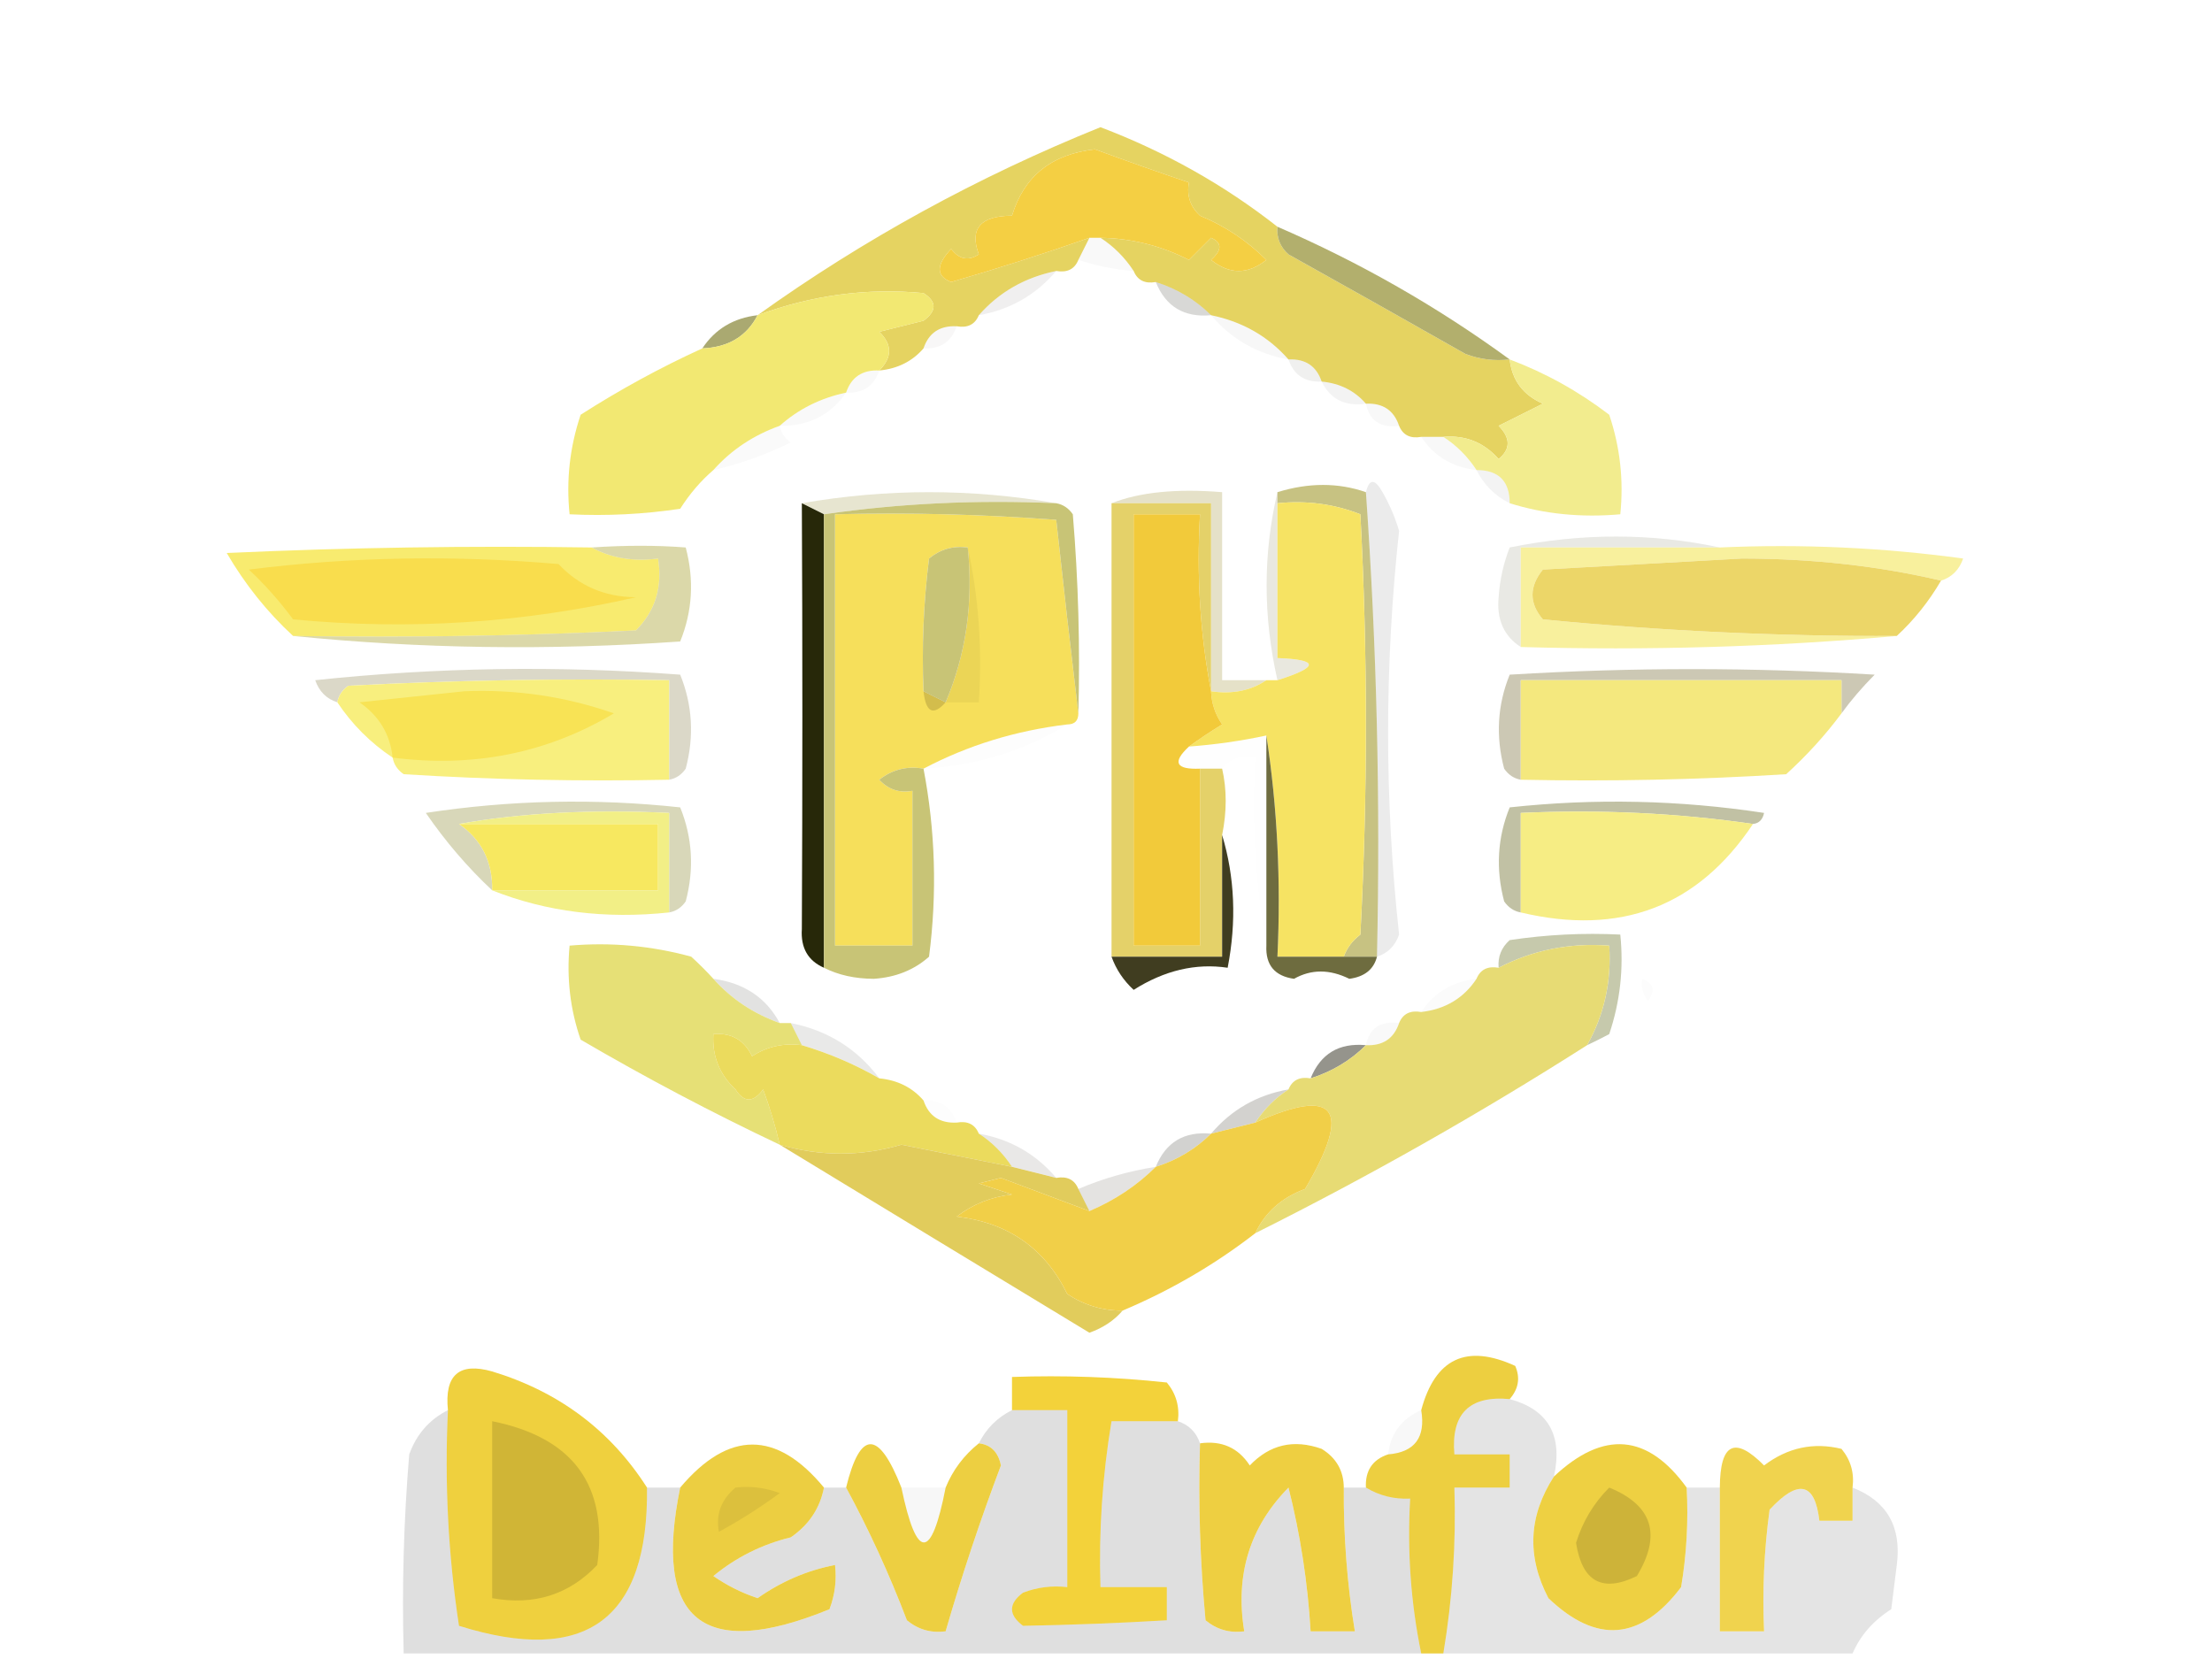 <?xml version="1.0" encoding="UTF-8"?>
<!DOCTYPE svg PUBLIC "-//W3C//DTD SVG 1.1//EN" "http://www.w3.org/Graphics/SVG/1.1/DTD/svg11.dtd">
<svg xmlns="http://www.w3.org/2000/svg" version="1.1" width="200px" height="150px" style="shape-rendering:geometricPrecision; text-rendering:geometricPrecision; image-rendering:optimizeQuality; fill-rule:evenodd; clip-rule:evenodd" xmlns:xlink="http://www.w3.org/1999/xlink">
<g><path style="opacity:1" fill="#e5d361" d="M 115.5,20.5 C 115.414,21.496 115.748,22.329 116.5,23C 121.808,25.958 127.141,28.958 132.5,32C 133.793,32.49 135.127,32.657 136.5,32.5C 136.712,34.384 137.712,35.717 139.5,36.5C 138.167,37.167 136.833,37.833 135.5,38.5C 136.59,39.609 136.59,40.609 135.5,41.5C 134.158,39.995 132.492,39.328 130.5,39.5C 129.833,39.5 129.167,39.5 128.5,39.5C 127.508,39.672 126.842,39.338 126.5,38.5C 126.027,37.094 125.027,36.427 123.5,36.5C 122.486,35.326 121.153,34.66 119.5,34.5C 119.027,33.094 118.027,32.427 116.5,32.5C 114.664,30.412 112.331,29.079 109.5,28.5C 108.101,27.11 106.434,26.11 104.5,25.5C 103.508,25.672 102.842,25.338 102.5,24.5C 101.694,23.272 100.694,22.272 99.5,21.5C 102.313,21.548 104.979,22.215 107.5,23.5C 108.167,22.833 108.833,22.167 109.5,21.5C 110.506,21.938 110.506,22.604 109.5,23.5C 111.167,24.833 112.833,24.833 114.5,23.5C 112.772,21.774 110.772,20.441 108.5,19.5C 107.614,18.675 107.281,17.675 107.5,16.5C 104.768,15.578 101.935,14.578 99,13.5C 95.085,13.93 92.585,15.93 91.5,19.5C 88.639,19.513 87.639,20.679 88.5,23C 87.551,23.617 86.718,23.451 86,22.5C 84.623,23.964 84.623,24.964 86,25.5C 90.226,24.275 94.392,22.941 98.5,21.5C 98.167,22.167 97.833,22.833 97.5,23.5C 97.158,24.338 96.492,24.672 95.5,24.5C 92.669,25.079 90.336,26.412 88.5,28.5C 88.158,29.338 87.492,29.672 86.5,29.5C 84.973,29.427 83.973,30.094 83.5,31.5C 82.486,32.674 81.153,33.34 79.5,33.5C 80.684,32.312 80.684,31.145 79.5,30C 80.833,29.667 82.167,29.333 83.5,29C 84.711,28.107 84.711,27.274 83.5,26.5C 78.416,26.013 73.416,26.68 68.5,28.5C 78.057,21.655 88.39,15.988 99.5,11.5C 105.361,13.725 110.695,16.725 115.5,20.5 Z"/></g>
<g><path style="opacity:1" fill="#f4cf43" d="M 99.5,21.5 C 99.167,21.5 98.833,21.5 98.5,21.5C 94.392,22.941 90.226,24.275 86,25.5C 84.623,24.964 84.623,23.964 86,22.5C 86.718,23.451 87.551,23.617 88.5,23C 87.639,20.679 88.639,19.513 91.5,19.5C 92.585,15.93 95.085,13.93 99,13.5C 101.935,14.578 104.768,15.578 107.5,16.5C 107.281,17.675 107.614,18.675 108.5,19.5C 110.772,20.441 112.772,21.774 114.5,23.5C 112.833,24.833 111.167,24.833 109.5,23.5C 110.506,22.604 110.506,21.938 109.5,21.5C 108.833,22.167 108.167,22.833 107.5,23.5C 104.979,22.215 102.313,21.548 99.5,21.5 Z"/></g>
<g><path style="opacity:0.024" fill="#1d190b" d="M 98.5,21.5 C 98.833,21.5 99.167,21.5 99.5,21.5C 100.694,22.272 101.694,23.272 102.5,24.5C 100.784,24.371 99.117,24.038 97.5,23.5C 97.833,22.833 98.167,22.167 98.5,21.5 Z"/></g>
<g><path style="opacity:0.165" fill="#17170b" d="M 104.5,25.5 C 106.434,26.11 108.101,27.11 109.5,28.5C 107.067,28.727 105.401,27.727 104.5,25.5 Z"/></g>
<g><path style="opacity:0.063" fill="#120f07" d="M 95.5,24.5 C 93.66,26.669 91.326,28.002 88.5,28.5C 90.336,26.412 92.669,25.079 95.5,24.5 Z"/></g>
<g><path style="opacity:1" fill="#b2af6d" d="M 115.5,20.5 C 122.964,23.731 129.964,27.731 136.5,32.5C 135.127,32.657 133.793,32.49 132.5,32C 127.141,28.958 121.808,25.958 116.5,23C 115.748,22.329 115.414,21.496 115.5,20.5 Z"/></g>
<g><path style="opacity:0.945" fill="#a5a469" d="M 68.5,28.5 C 67.514,30.408 65.848,31.408 63.5,31.5C 64.659,29.75 66.326,28.75 68.5,28.5 Z"/></g>
<g><path style="opacity:0.035" fill="#1f1a14" d="M 86.5,29.5 C 86.027,30.906 85.027,31.573 83.5,31.5C 83.973,30.094 84.973,29.427 86.5,29.5 Z"/></g>
<g><path style="opacity:0.035" fill="#141104" d="M 109.5,28.5 C 112.331,29.079 114.664,30.412 116.5,32.5C 113.674,32.002 111.34,30.669 109.5,28.5 Z"/></g>
<g><path style="opacity:0.063" fill="#171306" d="M 116.5,32.5 C 118.027,32.427 119.027,33.094 119.5,34.5C 117.973,34.573 116.973,33.906 116.5,32.5 Z"/></g>
<g><path style="opacity:0.024" fill="#1c1b11" d="M 79.5,33.5 C 79.027,34.906 78.027,35.573 76.5,35.5C 76.973,34.094 77.973,33.427 79.5,33.5 Z"/></g>
<g><path style="opacity:0.047" fill="#101000" d="M 119.5,34.5 C 121.153,34.66 122.486,35.326 123.5,36.5C 121.62,36.771 120.287,36.104 119.5,34.5 Z"/></g>
<g><path style="opacity:0.027" fill="#212116" d="M 76.5,35.5 C 75.089,37.539 73.089,38.539 70.5,38.5C 72.181,36.992 74.181,35.992 76.5,35.5 Z"/></g>
<g><path style="opacity:0.029" fill="#0e1103" d="M 123.5,36.5 C 125.027,36.427 126.027,37.094 126.5,38.5C 124.821,38.715 123.821,38.048 123.5,36.5 Z"/></g>
<g><path style="opacity:0.02" fill="#14130c" d="M 70.5,38.5 C 70.611,39.117 70.944,39.617 71.5,40C 69.235,41.118 66.901,41.951 64.5,42.5C 66.118,40.684 68.118,39.351 70.5,38.5 Z"/></g>
<g><path style="opacity:0.031" fill="#121205" d="M 128.5,39.5 C 129.167,39.5 129.833,39.5 130.5,39.5C 131.694,40.272 132.694,41.272 133.5,42.5C 131.326,42.25 129.659,41.25 128.5,39.5 Z"/></g>
<g><path style="opacity:1" fill="#f2ec8e" d="M 136.5,32.5 C 139.721,33.709 142.721,35.376 145.5,37.5C 146.484,40.428 146.817,43.428 146.5,46.5C 142.958,46.813 139.625,46.479 136.5,45.5C 136.5,43.5 135.5,42.5 133.5,42.5C 132.694,41.272 131.694,40.272 130.5,39.5C 132.492,39.328 134.158,39.995 135.5,41.5C 136.59,40.609 136.59,39.609 135.5,38.5C 136.833,37.833 138.167,37.167 139.5,36.5C 137.712,35.717 136.712,34.384 136.5,32.5 Z"/></g>
<g><path style="opacity:1" fill="#f2e872" d="M 79.5,33.5 C 77.973,33.427 76.973,34.094 76.5,35.5C 74.181,35.992 72.181,36.992 70.5,38.5C 68.118,39.351 66.118,40.684 64.5,42.5C 63.365,43.474 62.365,44.641 61.5,46C 58.183,46.498 54.85,46.665 51.5,46.5C 51.183,43.428 51.516,40.428 52.5,37.5C 56.061,35.221 59.727,33.221 63.5,31.5C 65.848,31.408 67.514,30.408 68.5,28.5C 73.416,26.68 78.416,26.013 83.5,26.5C 84.711,27.274 84.711,28.107 83.5,29C 82.167,29.333 80.833,29.667 79.5,30C 80.684,31.145 80.684,32.312 79.5,33.5 Z"/></g>
<g><path style="opacity:0.047" fill="#040701" d="M 133.5,42.5 C 135.5,42.5 136.5,43.5 136.5,45.5C 135.167,44.833 134.167,43.833 133.5,42.5 Z"/></g>
<g><path style="opacity:0.318" fill="#b4ad6d" d="M 72.5,45.5 C 80.167,44.167 87.833,44.167 95.5,45.5C 88.313,45.175 81.313,45.509 74.5,46.5C 73.833,46.167 73.167,45.833 72.5,45.5 Z"/></g>
<g><path style="opacity:0.157" fill="#757355" d="M 155.5,49.5 C 149.5,49.5 143.5,49.5 137.5,49.5C 137.5,52.5 137.5,55.5 137.5,58.5C 135.974,57.508 135.307,56.008 135.5,54C 135.603,52.438 135.937,50.938 136.5,49.5C 142.988,48.183 149.322,48.183 155.5,49.5 Z"/></g>
<g><path style="opacity:1" fill="#c7c282" d="M 123.5,44.5 C 124.482,58.421 124.815,72.421 124.5,86.5C 123.5,86.5 122.5,86.5 121.5,86.5C 121.783,85.711 122.283,85.044 123,84.5C 123.667,71.833 123.667,59.167 123,46.5C 120.619,45.565 118.119,45.232 115.5,45.5C 115.5,45.167 115.5,44.833 115.5,44.5C 118.326,43.628 120.993,43.628 123.5,44.5 Z"/></g>
<g><path style="opacity:1" fill="#f8f09d" d="M 155.5,49.5 C 162.863,49.169 170.197,49.503 177.5,50.5C 177.145,51.522 176.478,52.189 175.5,52.5C 169.872,51.171 163.872,50.504 157.5,50.5C 151.5,50.833 145.5,51.167 139.5,51.5C 138.253,53.042 138.253,54.542 139.5,56C 150.143,57.043 160.809,57.543 171.5,57.5C 160.346,58.495 149.012,58.828 137.5,58.5C 137.5,55.5 137.5,52.5 137.5,49.5C 143.5,49.5 149.5,49.5 155.5,49.5 Z"/></g>
<g><path style="opacity:0.373" fill="#b9af6c" d="M 114.5,61.5 C 113.081,62.451 111.415,62.785 109.5,62.5C 109.5,56.833 109.5,51.167 109.5,45.5C 106.5,45.5 103.5,45.5 100.5,45.5C 103.045,44.496 106.379,44.163 110.5,44.5C 110.5,50.167 110.5,55.833 110.5,61.5C 111.833,61.5 113.167,61.5 114.5,61.5 Z"/></g>
<g><path style="opacity:1" fill="#272809" d="M 72.5,45.5 C 73.167,45.833 73.833,46.167 74.5,46.5C 74.5,60.167 74.5,73.833 74.5,87.5C 73.053,86.866 72.387,85.699 72.5,84C 72.562,71.17 72.562,58.337 72.5,45.5 Z"/></g>
<g><path style="opacity:0.176" fill="#867f4c" d="M 115.5,44.5 C 115.5,44.833 115.5,45.167 115.5,45.5C 115.5,50.167 115.5,54.833 115.5,59.5C 119.286,59.638 119.286,60.305 115.5,61.5C 114.196,55.734 114.196,50.067 115.5,44.5 Z"/></g>
<g><path style="opacity:1" fill="#f8eb6f" d="M 53.5,49.5 C 55.265,50.461 57.265,50.795 59.5,50.5C 59.917,53.079 59.25,55.246 57.5,57C 47.172,57.5 36.839,57.666 26.5,57.5C 24.159,55.344 22.159,52.844 20.5,50C 31.495,49.5 42.495,49.334 53.5,49.5 Z"/></g>
<g><path style="opacity:1" fill="#f9dd4d" d="M 22.5,51.5 C 31.657,50.342 40.991,50.176 50.5,51C 52.359,52.981 54.692,53.981 57.5,54C 47.292,56.336 36.959,57.003 26.5,56C 25.267,54.333 23.933,52.833 22.5,51.5 Z"/></g>
<g><path style="opacity:1" fill="#f6df5b" d="M 97.5,64.5 C 97.5,65.167 97.167,65.5 96.5,65.5C 91.835,66.057 87.502,67.39 83.5,69.5C 82.022,69.238 80.689,69.571 79.5,70.5C 80.325,71.386 81.325,71.719 82.5,71.5C 82.5,76.167 82.5,80.833 82.5,85.5C 80.167,85.5 77.833,85.5 75.5,85.5C 75.5,72.5 75.5,59.5 75.5,46.5C 82.175,46.334 88.842,46.5 95.5,47C 96.148,52.933 96.814,58.766 97.5,64.5 Z M 87.5,49.5 C 88.015,54.48 87.348,59.146 85.5,63.5C 84.833,63.167 84.167,62.833 83.5,62.5C 83.335,58.486 83.501,54.486 84,50.5C 85.011,49.663 86.178,49.33 87.5,49.5 Z"/></g>
<g><path style="opacity:0.081" fill="#0c0804" d="M 124.5,86.5 C 124.815,72.421 124.482,58.421 123.5,44.5C 123.81,43.262 124.31,43.262 125,44.5C 125.638,45.609 126.138,46.775 126.5,48C 125.176,60.179 125.176,72.346 126.5,84.5C 126.145,85.522 125.478,86.189 124.5,86.5 Z"/></g>
<g><path style="opacity:1" fill="#ecd668" d="M 175.5,52.5 C 174.396,54.389 173.063,56.055 171.5,57.5C 160.809,57.543 150.143,57.043 139.5,56C 138.253,54.542 138.253,53.042 139.5,51.5C 145.5,51.167 151.5,50.833 157.5,50.5C 163.872,50.504 169.872,51.171 175.5,52.5 Z"/></g>
<g><path style="opacity:0.695" fill="#cbc783" d="M 26.5,57.5 C 36.839,57.666 47.172,57.5 57.5,57C 59.25,55.246 59.917,53.079 59.5,50.5C 57.265,50.795 55.265,50.461 53.5,49.5C 56.545,49.296 59.379,49.296 62,49.5C 62.777,52.429 62.611,55.263 61.5,58C 49.659,58.826 37.993,58.66 26.5,57.5 Z"/></g>
<g><path style="opacity:1" fill="#c8c476" d="M 95.5,45.5 C 96.117,45.611 96.617,45.944 97,46.5C 97.499,52.491 97.666,58.491 97.5,64.5C 96.814,58.766 96.148,52.933 95.5,47C 88.842,46.5 82.175,46.334 75.5,46.5C 75.5,59.5 75.5,72.5 75.5,85.5C 77.833,85.5 80.167,85.5 82.5,85.5C 82.5,80.833 82.5,76.167 82.5,71.5C 81.325,71.719 80.325,71.386 79.5,70.5C 80.689,69.571 82.022,69.238 83.5,69.5C 84.573,75.115 84.74,80.782 84,86.5C 82.647,87.704 80.981,88.371 79,88.5C 77.293,88.492 75.793,88.158 74.5,87.5C 74.5,73.833 74.5,60.167 74.5,46.5C 81.313,45.509 88.313,45.175 95.5,45.5 Z M 87.5,49.5 C 88.015,54.48 87.348,59.146 85.5,63.5C 84.833,63.167 84.167,62.833 83.5,62.5C 83.335,58.486 83.501,54.486 84,50.5C 85.011,49.663 86.178,49.33 87.5,49.5 Z"/></g>
<g><path style="opacity:0.051" fill="#282506" d="M 87.5,49.5 C 88.486,53.97 88.82,58.637 88.5,63.5C 87.5,63.5 86.5,63.5 85.5,63.5C 87.348,59.146 88.015,54.48 87.5,49.5 Z"/></g>
<g><path style="opacity:0.329" fill="#928a59" d="M 60.5,70.5 C 60.5,67.5 60.5,64.5 60.5,61.5C 50.828,61.334 41.161,61.5 31.5,62C 30.944,62.383 30.611,62.883 30.5,63.5C 29.522,63.189 28.855,62.522 28.5,61.5C 39.485,60.334 50.485,60.168 61.5,61C 62.611,63.737 62.777,66.571 62,69.5C 61.617,70.056 61.117,70.389 60.5,70.5 Z"/></g>
<g><path style="opacity:0.478" fill="#958d63" d="M 166.5,64.5 C 166.5,63.5 166.5,62.5 166.5,61.5C 156.833,61.5 147.167,61.5 137.5,61.5C 137.5,64.5 137.5,67.5 137.5,70.5C 136.883,70.389 136.383,70.056 136,69.5C 135.223,66.571 135.39,63.737 136.5,61C 147.5,60.333 158.5,60.333 169.5,61C 168.364,62.145 167.364,63.312 166.5,64.5 Z"/></g>
<g><path style="opacity:1" fill="#e4d169" d="M 100.5,45.5 C 103.5,45.5 106.5,45.5 109.5,45.5C 109.5,51.167 109.5,56.833 109.5,62.5C 108.512,57.359 108.179,52.026 108.5,46.5C 106.5,46.5 104.5,46.5 102.5,46.5C 102.5,59.5 102.5,72.5 102.5,85.5C 104.5,85.5 106.5,85.5 108.5,85.5C 108.5,80.167 108.5,74.833 108.5,69.5C 109.167,69.5 109.833,69.5 110.5,69.5C 110.93,71.38 110.93,73.38 110.5,75.5C 110.5,79.167 110.5,82.833 110.5,86.5C 107.167,86.5 103.833,86.5 100.5,86.5C 100.5,72.833 100.5,59.167 100.5,45.5 Z"/></g>
<g><path style="opacity:0.184" fill="#3b2a0d" d="M 83.5,62.5 C 84.167,62.833 84.833,63.167 85.5,63.5C 84.377,64.757 83.711,64.424 83.5,62.5 Z"/></g>
<g><path style="opacity:1" fill="#f8ef7e" d="M 60.5,70.5 C 52.493,70.666 44.493,70.5 36.5,70C 35.944,69.617 35.611,69.117 35.5,68.5C 33.5,67.167 31.833,65.5 30.5,63.5C 30.611,62.883 30.944,62.383 31.5,62C 41.161,61.5 50.828,61.334 60.5,61.5C 60.5,64.5 60.5,67.5 60.5,70.5 Z"/></g>
<g><path style="opacity:1" fill="#f8e355" d="M 35.5,68.5 C 35.278,66.392 34.278,64.726 32.5,63.5C 35.667,63.167 38.833,62.833 42,62.5C 46.661,62.312 51.161,62.979 55.5,64.5C 49.479,68.1 42.812,69.433 35.5,68.5 Z"/></g>
<g><path style="opacity:1" fill="#f6e363" d="M 115.5,45.5 C 118.119,45.232 120.619,45.565 123,46.5C 123.667,59.167 123.667,71.833 123,84.5C 122.283,85.044 121.783,85.711 121.5,86.5C 119.5,86.5 117.5,86.5 115.5,86.5C 115.824,79.646 115.491,72.979 114.5,66.5C 112.194,66.993 109.861,67.326 107.5,67.5C 108.398,66.842 109.398,66.176 110.5,65.5C 109.873,64.583 109.539,63.583 109.5,62.5C 111.415,62.785 113.081,62.451 114.5,61.5C 114.833,61.5 115.167,61.5 115.5,61.5C 119.286,60.305 119.286,59.638 115.5,59.5C 115.5,54.833 115.5,50.167 115.5,45.5 Z"/></g>
<g><path style="opacity:1" fill="#f4e87e" d="M 166.5,64.5 C 165.04,66.463 163.373,68.296 161.5,70C 153.507,70.5 145.507,70.666 137.5,70.5C 137.5,67.5 137.5,64.5 137.5,61.5C 147.167,61.5 156.833,61.5 166.5,61.5C 166.5,62.5 166.5,63.5 166.5,64.5 Z"/></g>
<g><path style="opacity:0.008" fill="#171408" d="M 96.5,65.5 C 92.597,67.898 88.264,69.231 83.5,69.5C 87.502,67.39 91.835,66.057 96.5,65.5 Z"/></g>
<g><path style="opacity:0.004" fill="#161107" d="M 114.5,66.5 C 114.5,72.833 114.5,79.167 114.5,85.5C 113.511,80.025 113.178,74.358 113.5,68.5C 112.209,68.263 111.209,68.596 110.5,69.5C 109.833,69.5 109.167,69.5 108.5,69.5C 106.302,69.591 105.969,68.924 107.5,67.5C 109.861,67.326 112.194,66.993 114.5,66.5 Z"/></g>
<g><path style="opacity:0.469" fill="#aeaa6c" d="M 60.5,82.5 C 60.5,79.5 60.5,76.5 60.5,73.5C 53.407,73.167 47.073,73.501 41.5,74.5C 43.545,75.923 44.545,77.923 44.5,80.5C 42.281,78.424 40.281,76.091 38.5,73.5C 46.145,72.335 53.812,72.168 61.5,73C 62.611,75.737 62.777,78.571 62,81.5C 61.617,82.056 61.117,82.389 60.5,82.5 Z"/></g>
<g><path style="opacity:0.663" fill="#a2a276" d="M 158.5,74.5 C 151.687,73.509 144.687,73.175 137.5,73.5C 137.5,76.5 137.5,79.5 137.5,82.5C 136.883,82.389 136.383,82.056 136,81.5C 135.223,78.571 135.39,75.737 136.5,73C 144.188,72.168 151.855,72.335 159.5,73.5C 159.376,74.107 159.043,74.44 158.5,74.5 Z"/></g>
<g><path style="opacity:1" fill="#f2ca3a" d="M 109.5,62.5 C 109.539,63.583 109.873,64.583 110.5,65.5C 109.398,66.176 108.398,66.842 107.5,67.5C 105.969,68.924 106.302,69.591 108.5,69.5C 108.5,74.833 108.5,80.167 108.5,85.5C 106.5,85.5 104.5,85.5 102.5,85.5C 102.5,72.5 102.5,59.5 102.5,46.5C 104.5,46.5 106.5,46.5 108.5,46.5C 108.179,52.026 108.512,57.359 109.5,62.5 Z"/></g>
<g><path style="opacity:1" fill="#f7e860" d="M 41.5,74.5 C 47.5,74.5 53.5,74.5 59.5,74.5C 59.5,76.5 59.5,78.5 59.5,80.5C 54.5,80.5 49.5,80.5 44.5,80.5C 44.545,77.923 43.545,75.923 41.5,74.5 Z"/></g>
<g><path style="opacity:1" fill="#f6ed84" d="M 158.5,74.5 C 153.512,81.974 146.512,84.641 137.5,82.5C 137.5,79.5 137.5,76.5 137.5,73.5C 144.687,73.175 151.687,73.509 158.5,74.5 Z"/></g>
<g><path style="opacity:1" fill="#f2ef86" d="M 60.5,82.5 C 54.729,83.113 49.396,82.446 44.5,80.5C 49.5,80.5 54.5,80.5 59.5,80.5C 59.5,78.5 59.5,76.5 59.5,74.5C 53.5,74.5 47.5,74.5 41.5,74.5C 47.073,73.501 53.407,73.167 60.5,73.5C 60.5,76.5 60.5,79.5 60.5,82.5 Z"/></g>
<g><path style="opacity:1" fill="#403d20" d="M 110.5,75.5 C 111.645,79.311 111.812,83.311 111,87.5C 108.119,87.07 105.286,87.737 102.5,89.5C 101.575,88.643 100.908,87.643 100.5,86.5C 103.833,86.5 107.167,86.5 110.5,86.5C 110.5,82.833 110.5,79.167 110.5,75.5 Z"/></g>
<g><path style="opacity:1" fill="#6e6c3f" d="M 114.5,66.5 C 115.491,72.979 115.824,79.646 115.5,86.5C 117.5,86.5 119.5,86.5 121.5,86.5C 122.5,86.5 123.5,86.5 124.5,86.5C 124.209,87.649 123.376,88.316 122,88.5C 120.221,87.622 118.555,87.622 117,88.5C 115.251,88.252 114.418,87.252 114.5,85.5C 114.5,79.167 114.5,72.833 114.5,66.5 Z"/></g>
<g><path style="opacity:0.014" fill="#030e1c" d="M 148.5,88.5 C 149.525,88.897 149.692,89.563 149,90.5C 148.536,89.906 148.369,89.239 148.5,88.5 Z"/></g>
<g><path style="opacity:0.016" fill="#111205" d="M 133.5,88.5 C 132.341,90.25 130.674,91.25 128.5,91.5C 129.659,89.75 131.326,88.75 133.5,88.5 Z"/></g>
<g><path style="opacity:0.639" fill="#a6aa7e" d="M 143.5,94.5 C 145.044,91.752 145.71,88.752 145.5,85.5C 141.917,85.232 138.584,85.899 135.5,87.5C 135.414,86.504 135.748,85.671 136.5,85C 139.817,84.502 143.15,84.335 146.5,84.5C 146.817,87.572 146.484,90.572 145.5,93.5C 144.817,93.863 144.15,94.196 143.5,94.5 Z"/></g>
<g><path style="opacity:0.118" fill="#100f04" d="M 64.5,88.5 C 67.267,88.87 69.267,90.204 70.5,92.5C 68.118,91.649 66.118,90.316 64.5,88.5 Z"/></g>
<g><path style="opacity:1" fill="#e6e076" d="M 64.5,88.5 C 66.118,90.316 68.118,91.649 70.5,92.5C 70.833,92.5 71.167,92.5 71.5,92.5C 71.833,93.167 72.167,93.833 72.5,94.5C 70.856,94.287 69.356,94.62 68,95.5C 67.29,94.027 66.124,93.36 64.5,93.5C 64.383,95.484 65.05,97.15 66.5,98.5C 67.274,99.711 68.107,99.711 69,98.5C 69.608,100.154 70.108,101.821 70.5,103.5C 64.396,100.614 58.396,97.447 52.5,94C 51.556,91.281 51.223,88.448 51.5,85.5C 55.226,85.177 58.893,85.511 62.5,86.5C 63.243,87.182 63.909,87.849 64.5,88.5 Z"/></g>
<g><path style="opacity:0.024" fill="#131505" d="M 126.5,92.5 C 126.027,93.906 125.027,94.573 123.5,94.5C 123.821,92.952 124.821,92.285 126.5,92.5 Z"/></g>
<g><path style="opacity:0.094" fill="#17170d" d="M 71.5,92.5 C 74.849,93.169 77.516,94.836 79.5,97.5C 77.313,96.242 74.98,95.242 72.5,94.5C 72.167,93.833 71.833,93.167 71.5,92.5 Z"/></g>
<g><path style="opacity:0.475" fill="#201e0e" d="M 123.5,94.5 C 122.101,95.89 120.434,96.89 118.5,97.5C 119.401,95.273 121.067,94.273 123.5,94.5 Z"/></g>
<g><path style="opacity:0.008" fill="#1e1a15" d="M 83.5,99.5 C 85.027,99.427 86.027,100.094 86.5,101.5C 84.973,101.573 83.973,100.906 83.5,99.5 Z"/></g>
<g><path style="opacity:0.192" fill="#1a1507" d="M 116.5,98.5 C 115.306,99.272 114.306,100.272 113.5,101.5C 112.167,101.833 110.833,102.167 109.5,102.5C 111.34,100.331 113.674,98.998 116.5,98.5 Z"/></g>
<g><path style="opacity:1" fill="#ebdb5d" d="M 72.5,94.5 C 74.98,95.242 77.313,96.242 79.5,97.5C 81.153,97.66 82.486,98.326 83.5,99.5C 83.973,100.906 84.973,101.573 86.5,101.5C 87.492,101.328 88.158,101.662 88.5,102.5C 89.694,103.272 90.694,104.272 91.5,105.5C 88.185,104.836 84.852,104.169 81.5,103.5C 77.847,104.572 74.18,104.572 70.5,103.5C 70.108,101.821 69.608,100.154 69,98.5C 68.107,99.711 67.274,99.711 66.5,98.5C 65.05,97.15 64.383,95.484 64.5,93.5C 66.124,93.36 67.29,94.027 68,95.5C 69.356,94.62 70.856,94.287 72.5,94.5 Z"/></g>
<g><path style="opacity:1" fill="#e7db74" d="M 143.5,94.5 C 133.797,100.685 123.797,106.352 113.5,111.5C 114.382,109.616 115.882,108.283 118,107.5C 122.294,100.217 120.794,98.217 113.5,101.5C 114.306,100.272 115.306,99.272 116.5,98.5C 116.842,97.662 117.508,97.328 118.5,97.5C 120.434,96.89 122.101,95.89 123.5,94.5C 125.027,94.573 126.027,93.906 126.5,92.5C 126.842,91.662 127.508,91.328 128.5,91.5C 130.674,91.25 132.341,90.25 133.5,88.5C 133.842,87.662 134.508,87.328 135.5,87.5C 138.584,85.899 141.917,85.232 145.5,85.5C 145.71,88.752 145.044,91.752 143.5,94.5 Z"/></g>
<g><path style="opacity:0.192" fill="#18160b" d="M 109.5,102.5 C 108.101,103.89 106.434,104.89 104.5,105.5C 105.401,103.273 107.067,102.273 109.5,102.5 Z"/></g>
<g><path style="opacity:0.094" fill="#181408" d="M 88.5,102.5 C 91.326,102.998 93.66,104.331 95.5,106.5C 94.167,106.167 92.833,105.833 91.5,105.5C 90.694,104.272 89.694,103.272 88.5,102.5 Z"/></g>
<g><path style="opacity:1" fill="#e1cc5c" d="M 70.5,103.5 C 74.18,104.572 77.847,104.572 81.5,103.5C 84.852,104.169 88.185,104.836 91.5,105.5C 92.833,105.833 94.167,106.167 95.5,106.5C 96.492,106.328 97.158,106.662 97.5,107.5C 97.833,108.167 98.167,108.833 98.5,109.5C 95.85,108.51 93.183,107.51 90.5,106.5C 89.833,106.667 89.167,106.833 88.5,107C 89.5,107.333 90.5,107.667 91.5,108C 89.616,108.216 87.949,108.883 86.5,110C 91.145,110.54 94.479,112.873 96.5,117C 98.025,118.009 99.692,118.509 101.5,118.5C 100.739,119.391 99.739,120.058 98.5,120.5C 89.103,114.808 79.77,109.141 70.5,103.5 Z"/></g>
<g><path style="opacity:0.118" fill="#1d1507" d="M 104.5,105.5 C 102.795,107.192 100.795,108.525 98.5,109.5C 98.167,108.833 97.833,108.167 97.5,107.5C 99.746,106.545 102.079,105.878 104.5,105.5 Z"/></g>
<g><path style="opacity:1" fill="#f1cf48" d="M 113.5,111.5 C 109.864,114.323 105.864,116.656 101.5,118.5C 99.692,118.509 98.025,118.009 96.5,117C 94.479,112.873 91.145,110.54 86.5,110C 87.949,108.883 89.616,108.216 91.5,108C 90.5,107.667 89.5,107.333 88.5,107C 89.167,106.833 89.833,106.667 90.5,106.5C 93.183,107.51 95.85,108.51 98.5,109.5C 100.795,108.525 102.795,107.192 104.5,105.5C 106.434,104.89 108.101,103.89 109.5,102.5C 110.833,102.167 112.167,101.833 113.5,101.5C 120.794,98.217 122.294,100.217 118,107.5C 115.882,108.283 114.382,109.616 113.5,111.5 Z"/></g>
<g><path style="opacity:0.901" fill="#ebca2c" d="M 136.5,126.5 C 132.849,126.162 131.183,127.828 131.5,131.5C 133.167,131.5 134.833,131.5 136.5,131.5C 136.5,132.5 136.5,133.5 136.5,134.5C 134.833,134.5 133.167,134.5 131.5,134.5C 131.663,139.547 131.329,144.547 130.5,149.5C 129.833,149.5 129.167,149.5 128.5,149.5C 127.559,144.93 127.226,140.263 127.5,135.5C 126.041,135.567 124.708,135.234 123.5,134.5C 123.427,132.973 124.094,131.973 125.5,131.5C 127.912,131.306 128.912,129.973 128.5,127.5C 129.763,122.815 132.596,121.482 137,123.5C 137.47,124.577 137.303,125.577 136.5,126.5 Z"/></g>
<g><path style="opacity:0.916" fill="#eecc2d" d="M 58.5,134.5 C 58.647,146.434 52.981,150.601 41.5,147C 40.522,140.59 40.189,134.09 40.5,127.5C 40.176,124.32 41.51,123.153 44.5,124C 50.531,125.832 55.198,129.332 58.5,134.5 Z"/></g>
<g><path style="opacity:0.938" fill="#f3d02e" d="M 106.5,128.5 C 104.5,128.5 102.5,128.5 100.5,128.5C 99.671,133.453 99.338,138.453 99.5,143.5C 101.5,143.5 103.5,143.5 105.5,143.5C 105.5,144.5 105.5,145.5 105.5,146.5C 101.138,146.756 96.805,146.923 92.5,147C 91.167,146 91.167,145 92.5,144C 93.793,143.51 95.127,143.343 96.5,143.5C 96.5,138.167 96.5,132.833 96.5,127.5C 94.833,127.5 93.167,127.5 91.5,127.5C 91.5,126.5 91.5,125.5 91.5,124.5C 96.178,124.334 100.845,124.501 105.5,125C 106.337,126.011 106.67,127.178 106.5,128.5 Z"/></g>
<g><path style="opacity:0.107" fill="#050605" d="M 136.5,126.5 C 139.987,127.445 141.32,129.778 140.5,133.5C 138.195,137.06 138.028,140.727 140,144.5C 144.352,148.665 148.352,148.331 152,143.5C 152.498,140.518 152.665,137.518 152.5,134.5C 153.5,134.5 154.5,134.5 155.5,134.5C 155.5,138.833 155.5,143.167 155.5,147.5C 156.833,147.5 158.167,147.5 159.5,147.5C 159.335,143.818 159.501,140.152 160,136.5C 162.601,133.696 164.101,134.029 164.5,137.5C 165.5,137.5 166.5,137.5 167.5,137.5C 167.5,136.5 167.5,135.5 167.5,134.5C 170.617,135.725 171.95,138.059 171.5,141.5C 171.333,142.833 171.167,144.167 171,145.5C 169.373,146.532 168.207,147.866 167.5,149.5C 155.167,149.5 142.833,149.5 130.5,149.5C 131.329,144.547 131.663,139.547 131.5,134.5C 133.167,134.5 134.833,134.5 136.5,134.5C 136.5,133.5 136.5,132.5 136.5,131.5C 134.833,131.5 133.167,131.5 131.5,131.5C 131.183,127.828 132.849,126.162 136.5,126.5 Z"/></g>
<g><path style="opacity:0.125" fill="#060606" d="M 40.5,127.5 C 40.189,134.09 40.522,140.59 41.5,147C 52.981,150.601 58.647,146.434 58.5,134.5C 59.5,134.5 60.5,134.5 61.5,134.5C 59.029,146.526 63.529,150.192 75,145.5C 75.49,144.207 75.657,142.873 75.5,141.5C 72.995,141.98 70.662,142.98 68.5,144.5C 67.069,144.023 65.736,143.357 64.5,142.5C 66.554,140.806 68.888,139.639 71.5,139C 73.141,137.871 74.141,136.371 74.5,134.5C 75.167,134.5 75.833,134.5 76.5,134.5C 78.558,138.29 80.391,142.29 82,146.5C 83.011,147.337 84.178,147.67 85.5,147.5C 86.959,142.456 88.626,137.456 90.5,132.5C 90.253,131.287 89.586,130.62 88.5,130.5C 89.167,129.167 90.167,128.167 91.5,127.5C 93.167,127.5 94.833,127.5 96.5,127.5C 96.5,132.833 96.5,138.167 96.5,143.5C 95.127,143.343 93.793,143.51 92.5,144C 91.167,145 91.167,146 92.5,147C 96.805,146.923 101.138,146.756 105.5,146.5C 105.5,145.5 105.5,144.5 105.5,143.5C 103.5,143.5 101.5,143.5 99.5,143.5C 99.338,138.453 99.671,133.453 100.5,128.5C 102.5,128.5 104.5,128.5 106.5,128.5C 107.5,128.833 108.167,129.5 108.5,130.5C 108.334,135.844 108.501,141.177 109,146.5C 110.011,147.337 111.178,147.67 112.5,147.5C 111.664,142.397 112.998,138.063 116.5,134.5C 117.576,138.775 118.243,143.108 118.5,147.5C 119.833,147.5 121.167,147.5 122.5,147.5C 121.8,143.202 121.467,138.869 121.5,134.5C 122.167,134.5 122.833,134.5 123.5,134.5C 124.708,135.234 126.041,135.567 127.5,135.5C 127.226,140.263 127.559,144.93 128.5,149.5C 97.833,149.5 67.167,149.5 36.5,149.5C 36.334,143.491 36.501,137.491 37,131.5C 37.66,129.676 38.827,128.343 40.5,127.5 Z"/></g>
<g><path style="opacity:0.031" fill="#050605" d="M 128.5,127.5 C 128.912,129.973 127.912,131.306 125.5,131.5C 125.738,129.596 126.738,128.262 128.5,127.5 Z"/></g>
<g><path style="opacity:0.13" fill="#050605" d="M 44.5,128.5 C 51.832,129.976 54.999,134.309 54,141.5C 51.454,144.186 48.287,145.186 44.5,144.5C 44.5,139.167 44.5,133.833 44.5,128.5 Z"/></g>
<g><path style="opacity:0.898" fill="#eac82c" d="M 74.5,134.5 C 74.141,136.371 73.141,137.871 71.5,139C 68.888,139.639 66.554,140.806 64.5,142.5C 65.736,143.357 67.069,144.023 68.5,144.5C 70.662,142.98 72.995,141.98 75.5,141.5C 75.657,142.873 75.49,144.207 75,145.5C 63.529,150.192 59.029,146.526 61.5,134.5C 65.876,129.316 70.209,129.316 74.5,134.5 Z"/></g>
<g><path style="opacity:0.895" fill="#ebca2c" d="M 81.5,134.5 C 82.882,141.114 84.216,141.114 85.5,134.5C 86.143,132.924 87.143,131.59 88.5,130.5C 89.586,130.62 90.253,131.287 90.5,132.5C 88.626,137.456 86.959,142.456 85.5,147.5C 84.178,147.67 83.011,147.337 82,146.5C 80.391,142.29 78.558,138.29 76.5,134.5C 77.781,129.273 79.447,129.273 81.5,134.5 Z"/></g>
<g><path style="opacity:0.9" fill="#ecca2d" d="M 108.5,130.5 C 110.451,130.227 111.951,130.893 113,132.5C 114.808,130.604 116.975,130.104 119.5,131C 120.823,131.816 121.489,132.983 121.5,134.5C 121.467,138.869 121.8,143.202 122.5,147.5C 121.167,147.5 119.833,147.5 118.5,147.5C 118.243,143.108 117.576,138.775 116.5,134.5C 112.998,138.063 111.664,142.397 112.5,147.5C 111.178,147.67 110.011,147.337 109,146.5C 108.501,141.177 108.334,135.844 108.5,130.5 Z"/></g>
<g><path style="opacity:0.896" fill="#eccb2d" d="M 152.5,134.5 C 152.665,137.518 152.498,140.518 152,143.5C 148.352,148.331 144.352,148.665 140,144.5C 138.028,140.727 138.195,137.06 140.5,133.5C 144.974,129.295 148.974,129.628 152.5,134.5 Z"/></g>
<g><path style="opacity:0.837" fill="#edcb2d" d="M 167.5,134.5 C 167.5,135.5 167.5,136.5 167.5,137.5C 166.5,137.5 165.5,137.5 164.5,137.5C 164.101,134.029 162.601,133.696 160,136.5C 159.501,140.152 159.335,143.818 159.5,147.5C 158.167,147.5 156.833,147.5 155.5,147.5C 155.5,143.167 155.5,138.833 155.5,134.5C 155.52,130.487 156.853,129.82 159.5,132.5C 161.632,130.883 163.965,130.383 166.5,131C 167.337,132.011 167.67,133.178 167.5,134.5 Z"/></g>
<g><path style="opacity:0.067" fill="#050605" d="M 66.5,134.5 C 67.873,134.343 69.207,134.51 70.5,135C 68.751,136.292 66.918,137.458 65,138.5C 64.7,136.934 65.2,135.601 66.5,134.5 Z"/></g>
<g><path style="opacity:0.035" fill="#050605" d="M 81.5,134.5 C 82.833,134.5 84.167,134.5 85.5,134.5C 84.216,141.114 82.882,141.114 81.5,134.5 Z"/></g>
<g><path style="opacity:0.14" fill="#050605" d="M 145.5,134.5 C 149.422,136.101 150.255,138.768 148,142.5C 144.884,144.024 143.05,143.024 142.5,139.5C 143.092,137.577 144.092,135.911 145.5,134.5 Z"/></g>
</svg>
